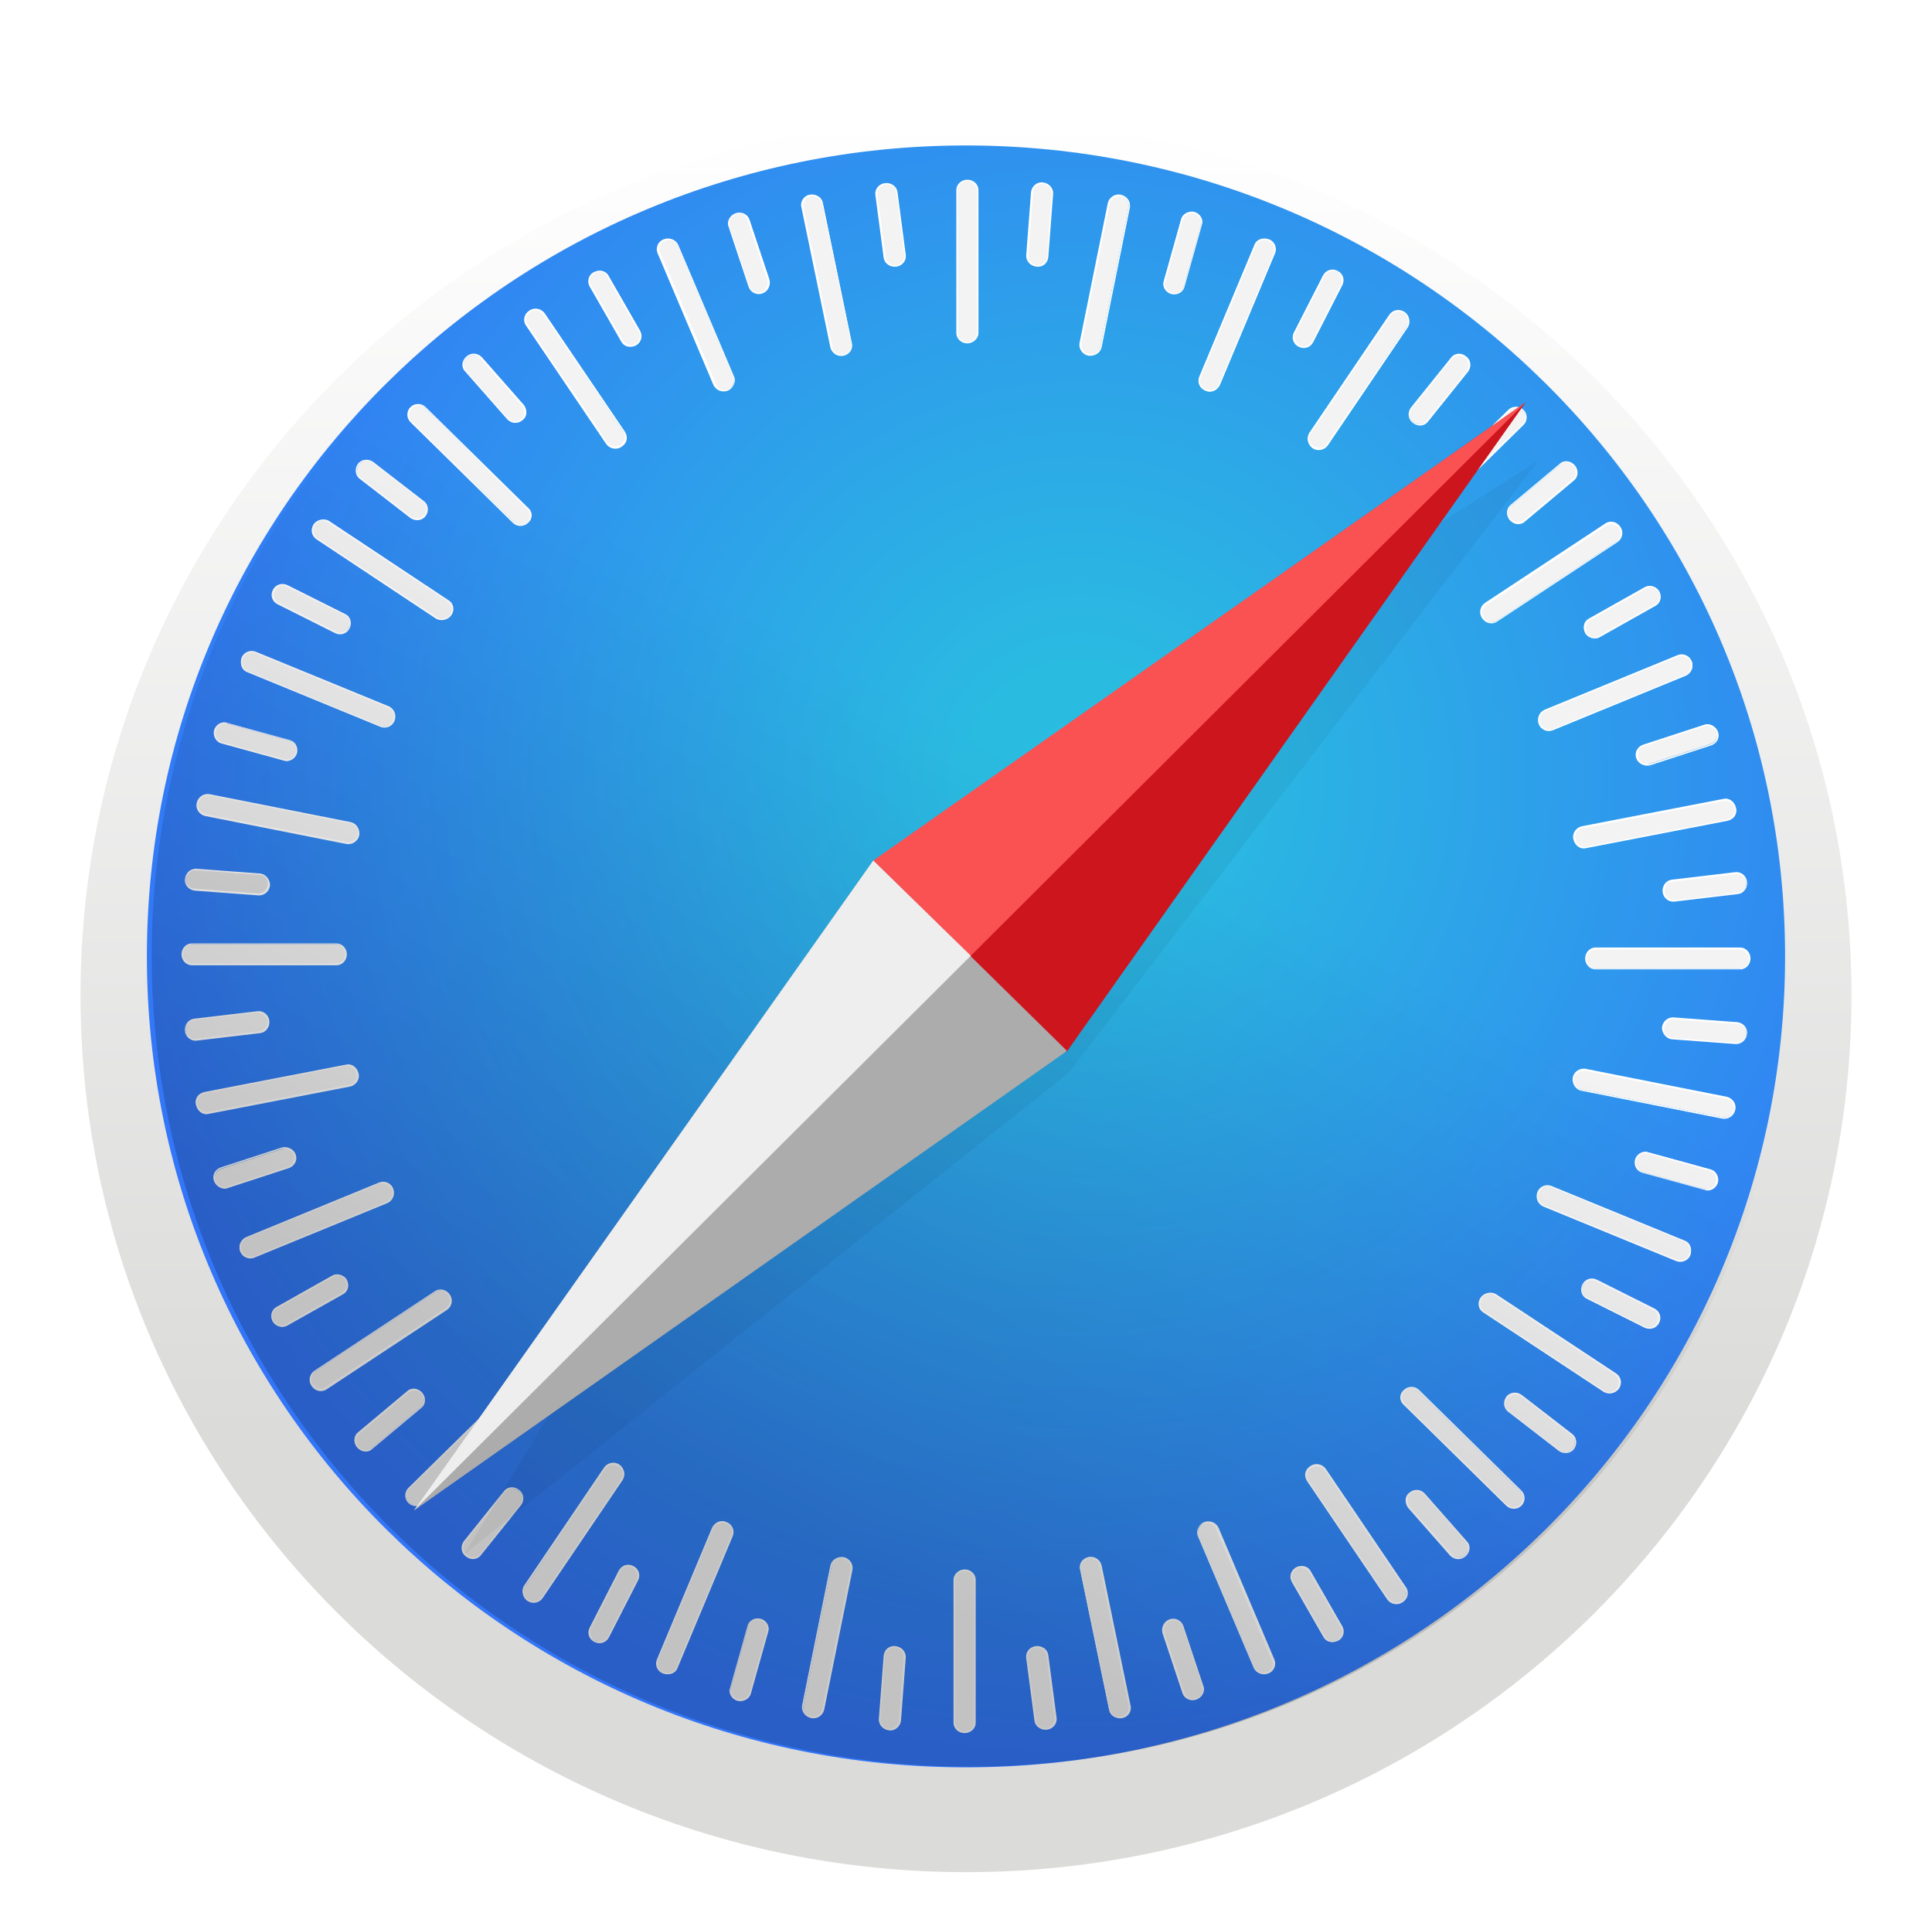 <svg width="99" height="98" viewBox="0 0 99 98" fill="none" xmlns="http://www.w3.org/2000/svg">
    <g clip-path="url(#clip0)">
        <g filter="url(#filter0_d)">
            <path d="M49.5 93.917C74.56 93.917 94.875 73.807 94.875 49C94.875 24.193 74.56 4.083 49.5 4.083C24.44 4.083 4.125 24.193 4.125 49C4.125 73.807 24.44 93.917 49.5 93.917Z" fill="url(#paint0_linear)"/>
        </g>
        <path d="M49.499 90.548C72.68 90.548 91.471 71.946 91.471 49C91.471 26.053 72.68 7.452 49.499 7.452C26.319 7.452 7.527 26.053 7.527 49C7.527 71.946 26.319 90.548 49.499 90.548Z" fill="url(#paint1_radial)"/>
        <path d="M49.571 17.558C49.287 17.558 49.039 17.348 49.039 17.067V9.733C49.039 9.452 49.287 9.242 49.571 9.242C49.854 9.242 50.102 9.452 50.102 9.733V17.067C50.067 17.348 49.854 17.558 49.571 17.558Z" fill="#F3F3F3"/>
        <path d="M49.571 17.593C49.252 17.593 49.004 17.348 49.004 17.067V9.733C49.004 9.452 49.252 9.207 49.571 9.207C49.89 9.207 50.138 9.452 50.138 9.733V17.067C50.138 17.348 49.855 17.593 49.571 17.593ZM49.571 9.277C49.323 9.277 49.075 9.487 49.075 9.733V17.067C49.075 17.313 49.288 17.523 49.571 17.523C49.819 17.523 50.067 17.313 50.067 17.067V9.733C50.032 9.487 49.819 9.277 49.571 9.277Z" fill="white"/>
        <path d="M53.115 13.628C52.832 13.593 52.619 13.382 52.619 13.102L52.867 9.838C52.903 9.557 53.151 9.347 53.434 9.382C53.718 9.417 53.931 9.628 53.931 9.908L53.683 13.172C53.647 13.453 53.399 13.663 53.115 13.628Z" fill="#F3F3F3"/>
        <path d="M53.116 13.663C52.797 13.628 52.584 13.382 52.584 13.102L52.832 9.838C52.868 9.557 53.116 9.312 53.435 9.347C53.754 9.382 53.967 9.628 53.967 9.908L53.718 13.172C53.683 13.488 53.435 13.698 53.116 13.663ZM53.435 9.417C53.187 9.417 52.938 9.592 52.938 9.838L52.69 13.102C52.69 13.347 52.868 13.558 53.151 13.593C53.399 13.593 53.648 13.417 53.648 13.172L53.896 9.908C53.896 9.663 53.683 9.452 53.435 9.417Z" fill="white"/>
        <path d="M55.774 18.19C55.49 18.12 55.313 17.874 55.348 17.593L56.802 10.4C56.873 10.119 57.121 9.944 57.404 10.014C57.688 10.084 57.865 10.33 57.83 10.61L56.376 17.804C56.341 18.05 56.057 18.225 55.774 18.19Z" fill="#F3F3F3"/>
        <path d="M55.774 18.225C55.455 18.155 55.278 17.874 55.313 17.593L56.767 10.399C56.837 10.119 57.121 9.908 57.44 9.978C57.759 10.049 57.936 10.329 57.901 10.61L56.447 17.804C56.377 18.084 56.093 18.26 55.774 18.225ZM57.44 10.049C57.192 10.014 56.944 10.154 56.873 10.399L55.419 17.593C55.384 17.839 55.526 18.084 55.809 18.155C56.057 18.19 56.306 18.049 56.377 17.804L57.83 10.61C57.865 10.329 57.688 10.119 57.44 10.049Z" fill="white"/>
        <path d="M60.029 15.032C59.745 14.961 59.568 14.681 59.639 14.4L60.525 11.242C60.596 10.961 60.879 10.821 61.163 10.891C61.447 10.961 61.624 11.242 61.553 11.523L60.667 14.681C60.596 14.961 60.312 15.102 60.029 15.032Z" fill="#F3F3F3"/>
        <path d="M60.027 15.067C59.744 14.997 59.531 14.681 59.637 14.4L60.523 11.242C60.594 10.961 60.913 10.786 61.197 10.856C61.481 10.926 61.693 11.242 61.587 11.523L60.701 14.681C60.63 14.962 60.346 15.137 60.027 15.067ZM61.197 10.961C60.949 10.891 60.665 11.031 60.594 11.277L59.708 14.435C59.637 14.681 59.779 14.927 60.063 14.997C60.311 15.067 60.594 14.927 60.665 14.681L61.551 11.523C61.587 11.277 61.445 11.031 61.197 10.961Z" fill="white"/>
        <path d="M61.766 19.98C61.482 19.874 61.376 19.558 61.482 19.313L64.318 12.54C64.424 12.294 64.743 12.154 64.991 12.294C65.275 12.4 65.381 12.716 65.275 12.961L62.439 19.734C62.333 19.98 62.014 20.12 61.766 19.98Z" fill="#F3F3F3"/>
        <path d="M61.764 20.014C61.481 19.909 61.339 19.593 61.446 19.313L64.281 12.54C64.388 12.259 64.707 12.154 65.026 12.259C65.309 12.365 65.451 12.68 65.345 12.961L62.509 19.734C62.367 20.014 62.048 20.155 61.764 20.014ZM64.99 12.329C64.742 12.224 64.459 12.329 64.352 12.575L61.516 19.348C61.41 19.593 61.552 19.839 61.8 19.944C62.048 20.049 62.332 19.944 62.438 19.699L65.274 12.926C65.345 12.716 65.239 12.435 64.99 12.329Z" fill="white"/>
        <path d="M66.551 17.734C66.303 17.593 66.196 17.313 66.303 17.067L67.792 14.155C67.933 13.909 68.217 13.804 68.501 13.944C68.749 14.084 68.855 14.365 68.749 14.611L67.26 17.523C67.118 17.769 66.835 17.874 66.551 17.734Z" fill="#F3F3F3"/>
        <path d="M66.551 17.769C66.267 17.628 66.161 17.313 66.303 17.032L67.792 14.119C67.933 13.839 68.252 13.733 68.536 13.874C68.82 14.014 68.926 14.33 68.784 14.611L67.295 17.523C67.154 17.804 66.835 17.909 66.551 17.769ZM68.501 13.944C68.252 13.839 67.969 13.909 67.862 14.154L66.374 17.067C66.267 17.277 66.374 17.558 66.586 17.699C66.835 17.804 67.118 17.734 67.224 17.488L68.713 14.575C68.82 14.365 68.713 14.084 68.501 13.944Z" fill="white"/>
        <path d="M67.26 22.927C67.012 22.752 66.941 22.436 67.118 22.225L71.23 16.155C71.372 15.909 71.691 15.874 71.939 16.014C72.187 16.19 72.258 16.506 72.081 16.716L67.969 22.787C67.827 23.032 67.508 23.103 67.26 22.927Z" fill="#F3F3F3"/>
        <path d="M67.259 22.963C67.011 22.787 66.94 22.436 67.082 22.191L71.194 16.12C71.371 15.874 71.69 15.804 71.974 15.979C72.222 16.155 72.293 16.506 72.151 16.752L68.039 22.822C67.862 23.068 67.507 23.138 67.259 22.963ZM71.939 16.05C71.726 15.909 71.407 15.944 71.265 16.155L67.153 22.226C67.011 22.436 67.082 22.717 67.295 22.857C67.507 22.998 67.826 22.963 67.968 22.752L72.08 16.716C72.222 16.506 72.151 16.19 71.939 16.05Z" fill="white"/>
        <path d="M72.435 21.629C72.223 21.453 72.152 21.138 72.329 20.927L74.385 18.365C74.562 18.155 74.881 18.12 75.094 18.295C75.307 18.471 75.378 18.787 75.2 18.997L73.144 21.559C72.967 21.769 72.648 21.804 72.435 21.629Z" fill="#F3F3F3"/>
        <path d="M72.399 21.664C72.151 21.489 72.115 21.138 72.292 20.892L74.349 18.331C74.526 18.085 74.88 18.05 75.128 18.26C75.376 18.436 75.412 18.787 75.235 19.032L73.179 21.594C73.001 21.84 72.647 21.875 72.399 21.664ZM75.058 18.331C74.845 18.155 74.561 18.19 74.384 18.401L72.328 20.962C72.186 21.173 72.222 21.454 72.434 21.629C72.647 21.805 72.93 21.769 73.108 21.559L75.164 18.997C75.306 18.787 75.27 18.471 75.058 18.331Z" fill="white"/>
        <path d="M72.079 26.892C71.867 26.682 71.867 26.366 72.079 26.191L77.326 21.032C77.539 20.822 77.858 20.857 78.035 21.032C78.212 21.208 78.248 21.559 78.035 21.734L72.824 26.892C72.611 27.103 72.292 27.103 72.079 26.892Z" fill="#F3F3F3"/>
        <path d="M72.044 26.928C71.832 26.717 71.832 26.366 72.044 26.156L77.291 20.997C77.504 20.787 77.858 20.787 78.071 20.997C78.283 21.208 78.283 21.559 78.071 21.769L72.824 26.928C72.612 27.138 72.257 27.138 72.044 26.928ZM78.035 21.032C77.858 20.857 77.539 20.857 77.362 21.032L72.115 26.191C71.938 26.366 71.938 26.682 72.115 26.858C72.292 27.033 72.612 27.033 72.789 26.858L78.035 21.699C78.212 21.524 78.212 21.243 78.035 21.032Z" fill="white"/>
        <path d="M77.398 26.611C77.221 26.401 77.221 26.085 77.434 25.91L79.951 23.804C80.163 23.629 80.482 23.664 80.66 23.874C80.837 24.085 80.837 24.401 80.624 24.576L78.107 26.682C77.895 26.857 77.576 26.822 77.398 26.611Z" fill="#F3F3F3"/>
        <path d="M77.364 26.647C77.151 26.401 77.186 26.05 77.399 25.875L79.916 23.769C80.129 23.559 80.483 23.594 80.696 23.84C80.909 24.085 80.873 24.436 80.66 24.611L78.144 26.717C77.931 26.928 77.576 26.892 77.364 26.647ZM80.625 23.875C80.448 23.664 80.164 23.664 79.951 23.804L77.434 25.91C77.257 26.085 77.222 26.366 77.399 26.577C77.576 26.787 77.86 26.787 78.073 26.647L80.59 24.541C80.802 24.366 80.802 24.085 80.625 23.875Z" fill="white"/>
        <path d="M75.979 31.665C75.802 31.419 75.873 31.103 76.121 30.963L82.289 26.892C82.537 26.752 82.856 26.822 82.998 27.033C83.175 27.278 83.105 27.594 82.856 27.735L76.688 31.805C76.476 31.945 76.157 31.875 75.979 31.665Z" fill="#F3F3F3"/>
        <path d="M75.944 31.665C75.767 31.419 75.838 31.069 76.086 30.893L82.254 26.823C82.502 26.647 82.857 26.717 83.034 26.998C83.211 27.244 83.14 27.595 82.892 27.77L76.724 31.84C76.476 32.016 76.121 31.946 75.944 31.665ZM82.963 27.068C82.821 26.858 82.538 26.787 82.325 26.928L76.157 30.998C75.944 31.139 75.873 31.419 76.05 31.665C76.192 31.876 76.476 31.946 76.689 31.805L82.857 27.735C83.07 27.559 83.105 27.279 82.963 27.068Z" fill="white"/>
        <path d="M81.262 32.402C81.12 32.156 81.191 31.84 81.439 31.7L84.31 30.086C84.558 29.945 84.877 30.051 85.019 30.296C85.161 30.542 85.09 30.858 84.842 30.998L81.971 32.612C81.723 32.753 81.403 32.648 81.262 32.402Z" fill="#F3F3F3"/>
        <path d="M81.227 32.437C81.085 32.156 81.156 31.84 81.404 31.7L84.275 30.086C84.523 29.945 84.878 30.051 85.02 30.296C85.161 30.577 85.091 30.893 84.842 31.033L81.971 32.648C81.723 32.788 81.368 32.683 81.227 32.437ZM84.984 30.331C84.842 30.086 84.559 30.016 84.346 30.156L81.475 31.77C81.262 31.911 81.191 32.191 81.297 32.402C81.439 32.648 81.723 32.718 81.936 32.577L84.807 30.963C85.02 30.858 85.091 30.577 84.984 30.331Z" fill="white"/>
        <path d="M78.886 37.069C78.78 36.788 78.886 36.508 79.17 36.402L86.011 33.595C86.26 33.49 86.579 33.63 86.685 33.876C86.791 34.156 86.685 34.437 86.401 34.542L79.56 37.35C79.311 37.455 78.993 37.35 78.886 37.069Z" fill="#F3F3F3"/>
        <path d="M78.851 37.104C78.745 36.824 78.851 36.508 79.135 36.367L85.976 33.56C86.26 33.455 86.579 33.595 86.685 33.876C86.792 34.157 86.685 34.472 86.402 34.613L79.56 37.42C79.276 37.525 78.957 37.385 78.851 37.104ZM86.614 33.911C86.508 33.665 86.224 33.56 86.012 33.63L79.17 36.438C78.922 36.543 78.816 36.824 78.922 37.069C79.028 37.315 79.312 37.42 79.525 37.35L86.366 34.543C86.614 34.437 86.721 34.157 86.614 33.911Z" fill="white"/>
        <path d="M83.885 38.824C83.779 38.543 83.92 38.262 84.204 38.157L87.323 37.139C87.572 37.034 87.891 37.209 87.962 37.455C88.068 37.736 87.926 38.017 87.642 38.122L84.523 39.139C84.275 39.245 83.991 39.104 83.885 38.824Z" fill="#F3F3F3"/>
        <path d="M83.849 38.859C83.743 38.578 83.885 38.262 84.204 38.157L87.323 37.139C87.607 37.034 87.926 37.209 88.032 37.49C88.139 37.771 87.997 38.087 87.678 38.192L84.558 39.21C84.275 39.28 83.956 39.139 83.849 38.859ZM87.962 37.525C87.891 37.28 87.607 37.139 87.359 37.209L84.239 38.227C83.991 38.297 83.885 38.578 83.956 38.824C84.027 39.069 84.31 39.21 84.558 39.139L87.678 38.122C87.926 38.017 88.032 37.771 87.962 37.525Z" fill="white"/>
        <path d="M80.695 42.999C80.624 42.719 80.802 42.438 81.085 42.403L88.352 40.999C88.636 40.929 88.884 41.14 88.955 41.42C89.026 41.701 88.849 41.982 88.565 42.017L81.298 43.42C81.014 43.456 80.731 43.28 80.695 42.999Z" fill="#F3F3F3"/>
        <path d="M80.623 42.999C80.552 42.684 80.765 42.403 81.049 42.333L88.316 40.929C88.599 40.859 88.883 41.069 88.954 41.385C89.025 41.701 88.812 41.982 88.528 42.052L81.261 43.456C80.978 43.526 80.694 43.315 80.623 42.999ZM88.883 41.42C88.847 41.175 88.599 40.999 88.351 41.034L81.084 42.438C80.836 42.473 80.659 42.754 80.73 42.999C80.765 43.245 81.013 43.42 81.261 43.385L88.528 41.982C88.776 41.912 88.954 41.666 88.883 41.42Z" fill="white"/>
        <path d="M85.233 45.702C85.198 45.421 85.375 45.175 85.658 45.14L88.92 44.754C89.203 44.719 89.451 44.929 89.487 45.21C89.522 45.491 89.345 45.737 89.061 45.772L85.8 46.158C85.552 46.193 85.269 45.982 85.233 45.702Z" fill="#F3F3F3"/>
        <path d="M85.197 45.701C85.162 45.386 85.374 45.105 85.658 45.07L88.919 44.684C89.203 44.649 89.487 44.859 89.522 45.175C89.558 45.491 89.345 45.772 89.061 45.807L85.8 46.193C85.516 46.228 85.233 46.017 85.197 45.701ZM89.487 45.21C89.451 44.965 89.203 44.754 88.955 44.789L85.694 45.175C85.445 45.21 85.268 45.456 85.304 45.701C85.339 45.947 85.587 46.158 85.835 46.123L89.097 45.736C89.345 45.701 89.522 45.456 89.487 45.21Z" fill="white"/>
        <path d="M81.262 49.105C81.262 48.825 81.474 48.579 81.758 48.579H89.167C89.451 48.579 89.663 48.825 89.663 49.105C89.663 49.386 89.451 49.632 89.167 49.632H81.758C81.474 49.632 81.262 49.386 81.262 49.105Z" fill="#F3F3F3"/>
        <path d="M81.227 49.105C81.227 48.789 81.475 48.544 81.758 48.544H89.167C89.451 48.544 89.699 48.789 89.699 49.105C89.699 49.421 89.451 49.667 89.167 49.667H81.758C81.475 49.667 81.227 49.421 81.227 49.105ZM89.628 49.14C89.628 48.895 89.415 48.649 89.167 48.649H81.758C81.51 48.649 81.297 48.859 81.297 49.14C81.297 49.386 81.51 49.632 81.758 49.632H89.167C89.415 49.596 89.628 49.386 89.628 49.14Z" fill="white"/>
        <path d="M85.197 52.65C85.233 52.369 85.445 52.158 85.729 52.158L89.026 52.404C89.309 52.439 89.522 52.685 89.487 52.965C89.451 53.246 89.239 53.457 88.955 53.457L85.658 53.211C85.41 53.176 85.197 52.93 85.197 52.65Z" fill="#F3F3F3"/>
        <path d="M85.162 52.649C85.198 52.334 85.446 52.123 85.729 52.123L89.026 52.369C89.31 52.404 89.558 52.649 89.522 52.965C89.487 53.281 89.239 53.492 88.955 53.492L85.658 53.246C85.375 53.211 85.162 52.93 85.162 52.649ZM89.487 52.965C89.522 52.72 89.31 52.474 89.061 52.474L85.765 52.228C85.517 52.228 85.304 52.404 85.269 52.684C85.233 52.93 85.446 53.176 85.694 53.176L88.991 53.421C89.239 53.421 89.451 53.211 89.487 52.965Z" fill="white"/>
        <path d="M80.624 55.211C80.695 54.931 80.943 54.755 81.226 54.79L88.493 56.229C88.777 56.299 88.954 56.545 88.883 56.825C88.812 57.106 88.564 57.282 88.281 57.246L81.014 55.808C80.766 55.773 80.588 55.492 80.624 55.211Z" fill="#F3F3F3"/>
        <path d="M80.588 55.211C80.659 54.895 80.943 54.72 81.227 54.755L88.494 56.194C88.777 56.264 88.99 56.545 88.919 56.86C88.848 57.176 88.565 57.352 88.281 57.317L81.014 55.878C80.73 55.808 80.553 55.527 80.588 55.211ZM88.848 56.86C88.884 56.615 88.742 56.369 88.494 56.299L81.227 54.86C80.978 54.825 80.73 54.965 80.659 55.246C80.624 55.492 80.766 55.737 81.014 55.808L88.281 57.246C88.565 57.282 88.777 57.106 88.848 56.86Z" fill="white"/>
        <path d="M83.815 59.422C83.886 59.141 84.169 58.966 84.453 59.036L87.644 59.913C87.927 59.983 88.069 60.264 87.998 60.545C87.927 60.826 87.644 61.001 87.36 60.931L84.169 60.054C83.886 59.983 83.744 59.703 83.815 59.422Z" fill="#F3F3F3"/>
        <path d="M83.779 59.422C83.85 59.141 84.169 58.931 84.453 59.036L87.643 59.913C87.927 59.984 88.104 60.299 88.033 60.58C87.962 60.861 87.643 61.071 87.36 60.966L84.169 60.089C83.886 60.019 83.708 59.738 83.779 59.422ZM87.927 60.58C87.998 60.334 87.856 60.054 87.608 59.984L84.417 59.106C84.169 59.036 83.921 59.176 83.85 59.457C83.779 59.703 83.921 59.984 84.169 60.054L87.36 60.931C87.608 60.966 87.856 60.826 87.927 60.58Z" fill="white"/>
        <path d="M78.816 61.107C78.922 60.826 79.241 60.721 79.489 60.826L86.331 63.633C86.579 63.739 86.721 64.054 86.615 64.3C86.508 64.581 86.189 64.686 85.941 64.581L79.099 61.773C78.816 61.668 78.71 61.352 78.816 61.107Z" fill="#F3F3F3"/>
        <path d="M78.781 61.072C78.887 60.791 79.206 60.65 79.49 60.756L86.331 63.563C86.615 63.668 86.721 63.984 86.615 64.3C86.509 64.581 86.19 64.721 85.906 64.616L79.064 61.808C78.781 61.668 78.674 61.352 78.781 61.072ZM86.544 64.265C86.65 64.019 86.544 63.738 86.296 63.633L79.454 60.826C79.206 60.721 78.958 60.861 78.852 61.107C78.745 61.352 78.852 61.633 79.1 61.738L85.941 64.546C86.19 64.616 86.473 64.51 86.544 64.265Z" fill="white"/>
        <path d="M81.12 65.844C81.262 65.598 81.546 65.493 81.794 65.598L84.736 67.072C84.984 67.177 85.091 67.493 84.949 67.774C84.807 68.019 84.523 68.125 84.275 68.019L81.333 66.546C81.085 66.405 80.978 66.089 81.12 65.844Z" fill="#F3F3F3"/>
        <path d="M81.084 65.809C81.226 65.528 81.545 65.423 81.829 65.563L84.771 67.037C85.054 67.177 85.161 67.493 85.019 67.774C84.877 68.055 84.558 68.16 84.275 68.019L81.332 66.546C81.049 66.44 80.942 66.09 81.084 65.809ZM84.912 67.739C85.019 67.493 84.948 67.212 84.7 67.107L81.758 65.633C81.545 65.528 81.261 65.633 81.12 65.844C81.013 66.09 81.084 66.37 81.332 66.475L84.275 67.949C84.523 68.055 84.806 67.984 84.912 67.739Z" fill="white"/>
        <path d="M75.909 66.51C76.086 66.265 76.37 66.195 76.618 66.37L82.786 70.441C83.034 70.581 83.07 70.897 82.928 71.143C82.751 71.388 82.467 71.458 82.219 71.283L76.051 67.212C75.803 67.037 75.732 66.721 75.909 66.51Z" fill="#F3F3F3"/>
        <path d="M75.874 66.475C76.051 66.23 76.406 66.16 76.654 66.3L82.822 70.371C83.07 70.546 83.141 70.862 82.964 71.143C82.787 71.388 82.432 71.459 82.184 71.318L76.016 67.248C75.732 67.072 75.697 66.721 75.874 66.475ZM82.858 71.108C82.999 70.897 82.964 70.581 82.751 70.441L76.583 66.37C76.37 66.23 76.087 66.3 75.945 66.511C75.803 66.721 75.838 67.037 76.051 67.177L82.219 71.248C82.432 71.388 82.716 71.318 82.858 71.108Z" fill="white"/>
        <path d="M77.221 71.599C77.398 71.388 77.717 71.318 77.93 71.493L80.518 73.494C80.73 73.669 80.766 73.985 80.589 74.195C80.411 74.406 80.092 74.476 79.88 74.301L77.292 72.301C77.079 72.125 77.044 71.809 77.221 71.599Z" fill="#F3F3F3"/>
        <path d="M77.185 71.564C77.362 71.318 77.717 71.283 77.965 71.458L80.553 73.459C80.801 73.634 80.836 73.985 80.659 74.231C80.482 74.476 80.127 74.511 79.879 74.336L77.291 72.336C77.043 72.16 77.008 71.809 77.185 71.564ZM80.588 74.195C80.765 73.985 80.73 73.704 80.517 73.529L77.929 71.528C77.717 71.388 77.433 71.423 77.256 71.634C77.079 71.844 77.114 72.125 77.327 72.3L79.915 74.301C80.127 74.441 80.411 74.406 80.588 74.195Z" fill="white"/>
        <path d="M71.94 71.248C72.152 71.037 72.471 71.037 72.649 71.248L77.895 76.406C78.108 76.617 78.072 76.933 77.895 77.108C77.682 77.319 77.363 77.319 77.186 77.108L71.94 71.95C71.762 71.774 71.762 71.423 71.94 71.248Z" fill="#F3F3F3"/>
        <path d="M71.938 71.213C72.151 71.002 72.505 71.002 72.718 71.213L77.964 76.371C78.177 76.582 78.177 76.933 77.964 77.143C77.752 77.354 77.397 77.354 77.184 77.143L71.938 71.985C71.69 71.774 71.69 71.423 71.938 71.213ZM77.894 77.073C78.071 76.897 78.071 76.582 77.894 76.406L72.647 71.248C72.47 71.072 72.151 71.072 71.974 71.248C71.796 71.423 71.796 71.739 71.974 71.914L77.22 77.073C77.397 77.283 77.681 77.283 77.894 77.073Z" fill="white"/>
        <path d="M72.259 76.476C72.471 76.301 72.79 76.301 72.968 76.511L75.13 78.968C75.307 79.178 75.272 79.494 75.059 79.67C74.846 79.845 74.527 79.845 74.35 79.635L72.188 77.178C72.01 77.003 72.046 76.687 72.259 76.476Z" fill="#F3F3F3"/>
        <path d="M72.222 76.476C72.47 76.266 72.789 76.301 73.001 76.511L75.164 78.968C75.376 79.178 75.341 79.529 75.093 79.74C74.845 79.95 74.526 79.915 74.313 79.705L72.151 77.248C71.973 77.002 71.973 76.652 72.222 76.476ZM75.057 79.669C75.27 79.494 75.27 79.213 75.128 79.003L72.966 76.546C72.789 76.371 72.505 76.336 72.292 76.511C72.08 76.687 72.08 76.967 72.222 77.178L74.384 79.634C74.561 79.845 74.845 79.845 75.057 79.669Z" fill="white"/>
        <path d="M67.153 75.143C67.401 74.967 67.72 75.038 67.862 75.283L71.974 81.354C72.116 81.6 72.045 81.915 71.832 82.056C71.584 82.231 71.265 82.161 71.123 81.915L67.011 75.845C66.87 75.599 66.94 75.283 67.153 75.143Z" fill="#F3F3F3"/>
        <path d="M67.153 75.108C67.401 74.933 67.755 75.003 67.933 75.248L72.045 81.319C72.222 81.565 72.151 81.916 71.868 82.091C71.619 82.267 71.265 82.196 71.088 81.951L66.975 75.88C66.798 75.599 66.869 75.283 67.153 75.108ZM71.832 82.021C72.045 81.881 72.116 81.6 71.974 81.389L67.862 75.319C67.72 75.108 67.436 75.073 67.188 75.213C66.975 75.354 66.905 75.634 67.046 75.845L71.159 81.916C71.3 82.091 71.619 82.161 71.832 82.021Z" fill="white"/>
        <path d="M66.409 80.336C66.657 80.196 66.976 80.266 67.118 80.512L68.749 83.354C68.89 83.6 68.784 83.916 68.536 84.056C68.288 84.197 67.969 84.126 67.827 83.881L66.196 81.038C66.09 80.793 66.161 80.477 66.409 80.336Z" fill="#F3F3F3"/>
        <path d="M66.409 80.301C66.692 80.161 67.011 80.231 67.153 80.477L68.784 83.319C68.925 83.564 68.855 83.915 68.571 84.056C68.287 84.196 67.968 84.126 67.827 83.88L66.196 81.038C66.054 80.792 66.125 80.477 66.409 80.301ZM68.535 84.021C68.748 83.88 68.855 83.6 68.713 83.389L67.082 80.547C66.94 80.336 66.657 80.266 66.444 80.371C66.231 80.512 66.125 80.792 66.267 81.003L67.897 83.845C68.004 84.056 68.323 84.161 68.535 84.021Z" fill="white"/>
        <path d="M61.694 78.02C61.978 77.915 62.261 78.02 62.368 78.266L65.239 85.039C65.346 85.284 65.204 85.6 64.956 85.705C64.707 85.811 64.388 85.705 64.282 85.46L61.411 78.687C61.304 78.442 61.446 78.126 61.694 78.02Z" fill="#F3F3F3"/>
        <path d="M61.694 77.985C61.978 77.88 62.297 77.985 62.439 78.266L65.31 85.038C65.416 85.319 65.275 85.635 64.991 85.74C64.707 85.846 64.388 85.74 64.246 85.46L61.375 78.687C61.269 78.441 61.411 78.126 61.694 77.985ZM64.92 85.67C65.168 85.565 65.275 85.284 65.168 85.073L62.297 78.301C62.191 78.055 61.907 77.95 61.659 78.055C61.411 78.161 61.304 78.441 61.411 78.652L64.282 85.424C64.424 85.67 64.672 85.775 64.92 85.67Z" fill="white"/>
        <path d="M59.956 83.003C60.239 82.898 60.523 83.038 60.629 83.319L61.657 86.407C61.764 86.653 61.587 86.969 61.338 87.039C61.055 87.144 60.771 87.004 60.665 86.723L59.637 83.635C59.531 83.389 59.672 83.109 59.956 83.003Z" fill="#F3F3F3"/>
        <path d="M59.921 82.968C60.205 82.863 60.524 83.003 60.63 83.284L61.658 86.372C61.765 86.653 61.587 86.969 61.304 87.074C61.02 87.179 60.701 87.039 60.595 86.758L59.567 83.67C59.496 83.389 59.638 83.074 59.921 82.968ZM61.304 87.004C61.552 86.934 61.694 86.653 61.623 86.407L60.595 83.319C60.524 83.074 60.24 82.968 59.992 83.038C59.744 83.109 59.602 83.389 59.673 83.635L60.701 86.723C60.772 86.969 61.056 87.109 61.304 87.004Z" fill="white"/>
        <path d="M55.774 79.81C56.057 79.74 56.341 79.915 56.376 80.196L57.865 87.39C57.936 87.671 57.723 87.916 57.44 87.986C57.156 88.057 56.873 87.881 56.837 87.6L55.348 80.407C55.313 80.161 55.49 79.88 55.774 79.81Z" fill="#F3F3F3"/>
        <path d="M55.773 79.775C56.092 79.705 56.376 79.915 56.447 80.196L57.935 87.39C58.006 87.671 57.794 87.986 57.51 88.022C57.191 88.092 56.907 87.881 56.836 87.6L55.347 80.407C55.277 80.126 55.454 79.845 55.773 79.775ZM57.439 87.951C57.687 87.916 57.864 87.671 57.829 87.39L56.34 80.196C56.305 79.951 56.021 79.775 55.773 79.845C55.525 79.88 55.347 80.126 55.383 80.407L56.872 87.6C56.943 87.846 57.191 87.986 57.439 87.951Z" fill="white"/>
        <path d="M53.08 84.372C53.364 84.337 53.612 84.513 53.683 84.793L54.108 88.022C54.143 88.302 53.931 88.548 53.647 88.583C53.364 88.618 53.115 88.443 53.044 88.162L52.619 84.934C52.584 84.653 52.796 84.407 53.08 84.372Z" fill="#F3F3F3"/>
        <path d="M53.08 84.337C53.399 84.302 53.683 84.512 53.718 84.793L54.144 88.021C54.179 88.302 53.966 88.583 53.647 88.618C53.328 88.653 53.045 88.442 53.009 88.162L52.584 84.933C52.548 84.653 52.761 84.372 53.08 84.337ZM53.612 88.548C53.86 88.513 54.073 88.267 54.037 88.021L53.612 84.793C53.577 84.547 53.328 84.372 53.08 84.407C52.832 84.442 52.619 84.688 52.655 84.933L53.08 88.162C53.116 88.407 53.364 88.583 53.612 88.548Z" fill="white"/>
        <path d="M49.428 80.442C49.712 80.442 49.96 80.652 49.96 80.933V88.267C49.96 88.548 49.712 88.758 49.428 88.758C49.145 88.758 48.897 88.548 48.897 88.267V80.933C48.932 80.652 49.145 80.442 49.428 80.442Z" fill="#F3F3F3"/>
        <path d="M49.428 80.406C49.748 80.406 49.996 80.652 49.996 80.933V88.267C49.996 88.548 49.748 88.793 49.428 88.793C49.109 88.793 48.861 88.548 48.861 88.267V80.933C48.861 80.652 49.145 80.406 49.428 80.406ZM49.428 88.723C49.677 88.723 49.925 88.513 49.925 88.267V80.933C49.925 80.687 49.712 80.477 49.428 80.477C49.18 80.477 48.932 80.687 48.932 80.933V88.267C48.968 88.513 49.18 88.723 49.428 88.723Z" fill="white"/>
        <path d="M45.884 84.372C46.167 84.407 46.38 84.618 46.38 84.898L46.132 88.162C46.096 88.443 45.848 88.653 45.565 88.618C45.281 88.583 45.068 88.372 45.068 88.092L45.316 84.828C45.352 84.547 45.6 84.337 45.884 84.372Z" fill="#F3F3F3"/>
        <path d="M45.884 84.337C46.203 84.372 46.416 84.618 46.416 84.898L46.168 88.162C46.132 88.442 45.884 88.688 45.565 88.653C45.246 88.618 45.033 88.372 45.033 88.092L45.281 84.828C45.317 84.512 45.565 84.302 45.884 84.337ZM45.565 88.583C45.813 88.583 46.061 88.407 46.061 88.162L46.309 84.898C46.309 84.653 46.132 84.442 45.849 84.407C45.6 84.407 45.352 84.582 45.352 84.828L45.104 88.092C45.104 88.337 45.317 88.548 45.565 88.583Z" fill="white"/>
        <path d="M43.225 79.81C43.508 79.88 43.685 80.126 43.65 80.406L42.197 87.6C42.126 87.881 41.877 88.056 41.594 87.986C41.31 87.916 41.133 87.67 41.169 87.39L42.622 80.196C42.657 79.95 42.941 79.775 43.225 79.81Z" fill="#F3F3F3"/>
        <path d="M43.225 79.775C43.544 79.845 43.721 80.126 43.686 80.407L42.233 87.6C42.162 87.881 41.878 88.092 41.559 88.021C41.24 87.951 41.063 87.671 41.098 87.39L42.552 80.196C42.623 79.915 42.906 79.74 43.225 79.775ZM41.559 87.951C41.807 87.986 42.055 87.846 42.126 87.6L43.58 80.407C43.615 80.161 43.473 79.915 43.19 79.845C42.942 79.81 42.693 79.95 42.623 80.196L41.169 87.39C41.134 87.671 41.311 87.881 41.559 87.951Z" fill="white"/>
        <path d="M38.972 82.968C39.255 83.038 39.432 83.319 39.361 83.6L38.475 86.758C38.404 87.039 38.121 87.179 37.837 87.109C37.554 87.039 37.376 86.758 37.447 86.477L38.334 83.319C38.404 83.038 38.688 82.898 38.972 82.968Z" fill="#F3F3F3"/>
        <path d="M38.97 82.933C39.254 83.003 39.467 83.319 39.36 83.6L38.474 86.758C38.403 87.039 38.084 87.214 37.801 87.144C37.517 87.074 37.304 86.758 37.411 86.477L38.297 83.319C38.368 83.038 38.651 82.863 38.97 82.933ZM37.801 87.039C38.049 87.109 38.332 86.968 38.403 86.723L39.289 83.565C39.36 83.319 39.219 83.073 38.935 83.003C38.687 82.933 38.403 83.073 38.332 83.319L37.446 86.477C37.411 86.723 37.553 86.968 37.801 87.039Z" fill="white"/>
        <path d="M37.235 78.021C37.518 78.126 37.625 78.442 37.518 78.687L34.682 85.46C34.576 85.706 34.257 85.846 34.009 85.706C33.761 85.565 33.619 85.284 33.725 85.039L36.561 78.266C36.667 78.021 36.986 77.88 37.235 78.021Z" fill="#F3F3F3"/>
        <path d="M37.235 77.985C37.518 78.091 37.66 78.406 37.554 78.687L34.718 85.46C34.612 85.74 34.292 85.846 33.974 85.74C33.69 85.635 33.548 85.319 33.654 85.039L36.49 78.266C36.632 77.985 36.951 77.845 37.235 77.985ZM34.009 85.67C34.257 85.775 34.541 85.67 34.647 85.425L37.483 78.652C37.589 78.406 37.447 78.161 37.199 78.055C36.951 77.95 36.668 78.055 36.561 78.301L33.725 85.074C33.654 85.284 33.761 85.565 34.009 85.67Z" fill="white"/>
        <path d="M32.448 80.266C32.696 80.407 32.802 80.687 32.696 80.933L31.207 83.846C31.065 84.091 30.782 84.196 30.498 84.056C30.25 83.916 30.144 83.635 30.25 83.389L31.739 80.477C31.881 80.231 32.164 80.126 32.448 80.266Z" fill="#F3F3F3"/>
        <path d="M32.448 80.231C32.732 80.371 32.838 80.687 32.696 80.968L31.207 83.881C31.066 84.161 30.747 84.267 30.463 84.126C30.179 83.986 30.073 83.67 30.215 83.389L31.704 80.477C31.846 80.196 32.165 80.091 32.448 80.231ZM30.498 84.056C30.747 84.161 31.03 84.091 31.137 83.846L32.625 80.933C32.732 80.722 32.625 80.442 32.413 80.301C32.165 80.196 31.881 80.266 31.775 80.512L30.286 83.424C30.179 83.635 30.286 83.916 30.498 84.056Z" fill="white"/>
        <path d="M31.74 75.073C31.988 75.248 32.059 75.564 31.882 75.774L27.77 81.845C27.628 82.091 27.309 82.126 27.061 81.986C26.812 81.81 26.741 81.494 26.919 81.284L31.031 75.213C31.173 74.967 31.492 74.897 31.74 75.073Z" fill="#F3F3F3"/>
        <path d="M31.74 75.038C31.988 75.213 32.059 75.564 31.917 75.81L27.805 81.88C27.628 82.126 27.308 82.196 27.025 82.021C26.777 81.845 26.706 81.494 26.848 81.249L30.96 75.178C31.137 74.932 31.491 74.862 31.74 75.038ZM27.06 81.951C27.273 82.091 27.592 82.056 27.734 81.845L31.846 75.775C31.988 75.564 31.917 75.283 31.704 75.143C31.491 75.003 31.172 75.038 31.031 75.248L26.919 81.284C26.777 81.494 26.848 81.81 27.06 81.951Z" fill="white"/>
        <path d="M26.563 76.371C26.776 76.547 26.846 76.862 26.669 77.073L24.613 79.635C24.436 79.845 24.117 79.88 23.904 79.705C23.691 79.529 23.62 79.213 23.798 79.003L25.854 76.441C26.031 76.231 26.35 76.196 26.563 76.371Z" fill="#F3F3F3"/>
        <path d="M26.599 76.336C26.847 76.512 26.883 76.863 26.705 77.108L24.649 79.67C24.472 79.915 24.118 79.951 23.869 79.74C23.621 79.565 23.586 79.214 23.763 78.968L25.819 76.406C25.996 76.161 26.351 76.126 26.599 76.336ZM23.94 79.67C24.153 79.845 24.437 79.81 24.614 79.6L26.67 77.038C26.812 76.828 26.776 76.547 26.564 76.371C26.351 76.196 26.067 76.231 25.89 76.442L23.834 79.003C23.692 79.214 23.728 79.529 23.94 79.67Z" fill="white"/>
        <path d="M26.918 71.107C27.131 71.318 27.131 71.634 26.918 71.809L21.672 76.968C21.459 77.178 21.14 77.143 20.963 76.968C20.786 76.792 20.75 76.441 20.963 76.266L26.174 71.107C26.387 70.897 26.706 70.897 26.918 71.107Z" fill="#F3F3F3"/>
        <path d="M26.953 71.072C27.166 71.283 27.166 71.634 26.953 71.844L21.707 77.003C21.494 77.213 21.14 77.213 20.927 77.003C20.714 76.792 20.714 76.441 20.927 76.231L26.174 71.072C26.386 70.862 26.741 70.862 26.953 71.072ZM20.962 76.968C21.14 77.143 21.459 77.143 21.636 76.968L26.883 71.809C27.06 71.634 27.06 71.318 26.883 71.142C26.705 70.967 26.386 70.967 26.209 71.142L20.962 76.301C20.785 76.476 20.785 76.757 20.962 76.968Z" fill="white"/>
        <path d="M21.601 71.388C21.778 71.599 21.778 71.915 21.566 72.09L19.049 74.195C18.836 74.371 18.517 74.336 18.34 74.125C18.163 73.915 18.163 73.599 18.375 73.423L20.892 71.318C21.105 71.142 21.424 71.177 21.601 71.388Z" fill="#F3F3F3"/>
        <path d="M21.635 71.353C21.848 71.599 21.812 71.95 21.6 72.125L19.083 74.23C18.87 74.441 18.516 74.406 18.303 74.16C18.09 73.915 18.126 73.564 18.338 73.388L20.855 71.283C21.068 71.072 21.423 71.107 21.635 71.353ZM18.374 74.125C18.551 74.336 18.835 74.336 19.047 74.195L21.564 72.09C21.742 71.914 21.777 71.634 21.6 71.423C21.423 71.213 21.139 71.213 20.926 71.353L18.409 73.458C18.197 73.634 18.197 73.915 18.374 74.125Z" fill="white"/>
        <path d="M23.018 66.335C23.195 66.581 23.124 66.896 22.876 67.037L16.708 71.107C16.46 71.248 16.141 71.178 15.999 70.967C15.822 70.721 15.893 70.406 16.141 70.265L22.309 66.195C22.521 66.054 22.84 66.124 23.018 66.335Z" fill="#F3F3F3"/>
        <path d="M23.053 66.335C23.231 66.58 23.16 66.931 22.912 67.107L16.744 71.177C16.495 71.353 16.141 71.282 15.964 71.002C15.786 70.756 15.857 70.405 16.105 70.23L22.274 66.159C22.522 65.984 22.876 66.054 23.053 66.335ZM16.035 70.931C16.176 71.142 16.46 71.212 16.673 71.072L22.841 67.001C23.053 66.861 23.124 66.58 22.947 66.335C22.805 66.124 22.522 66.054 22.309 66.194L16.141 70.265C15.928 70.44 15.893 70.721 16.035 70.931Z" fill="white"/>
        <path d="M17.736 65.598C17.878 65.844 17.807 66.16 17.559 66.3L14.688 67.914C14.439 68.055 14.12 67.949 13.979 67.704C13.837 67.458 13.908 67.142 14.156 67.002L17.027 65.388C17.275 65.247 17.594 65.353 17.736 65.598Z" fill="#F3F3F3"/>
        <path d="M17.772 65.563C17.913 65.844 17.843 66.159 17.594 66.3L14.723 67.914C14.475 68.054 14.12 67.949 13.979 67.704C13.837 67.423 13.908 67.107 14.156 66.967L17.027 65.352C17.275 65.212 17.63 65.317 17.772 65.563ZM14.014 67.668C14.156 67.914 14.439 67.984 14.652 67.844L17.523 66.23C17.736 66.089 17.807 65.809 17.701 65.598C17.559 65.352 17.275 65.282 17.063 65.423L14.191 67.037C13.979 67.142 13.908 67.423 14.014 67.668Z" fill="white"/>
        <path d="M20.113 60.931C20.219 61.212 20.113 61.493 19.829 61.598L12.987 64.405C12.739 64.51 12.42 64.37 12.314 64.124C12.207 63.844 12.314 63.563 12.598 63.458L19.439 60.65C19.687 60.545 20.006 60.65 20.113 60.931Z" fill="#F3F3F3"/>
        <path d="M20.148 60.896C20.255 61.177 20.148 61.492 19.865 61.633L13.023 64.44C12.739 64.545 12.42 64.405 12.314 64.124C12.207 63.844 12.314 63.528 12.598 63.387L19.439 60.58C19.723 60.475 20.042 60.615 20.148 60.896ZM12.385 64.089C12.491 64.335 12.775 64.44 12.987 64.37L19.829 61.563C20.077 61.457 20.184 61.177 20.077 60.931C19.971 60.685 19.687 60.58 19.475 60.65L12.633 63.458C12.385 63.563 12.278 63.844 12.385 64.089Z" fill="white"/>
        <path d="M15.114 59.176C15.22 59.457 15.079 59.738 14.795 59.843L11.675 60.861C11.427 60.966 11.108 60.79 11.037 60.545C10.931 60.264 11.073 59.983 11.356 59.878L14.476 58.86C14.724 58.755 15.008 58.895 15.114 59.176Z" fill="#F3F3F3"/>
        <path d="M15.15 59.141C15.256 59.422 15.114 59.738 14.795 59.843L11.675 60.861C11.392 60.966 11.073 60.791 10.967 60.51C10.86 60.229 11.002 59.913 11.321 59.808L14.441 58.79C14.724 58.72 15.043 58.861 15.15 59.141ZM11.037 60.475C11.108 60.72 11.392 60.861 11.64 60.791L14.76 59.773C15.008 59.703 15.114 59.422 15.043 59.176C14.972 58.931 14.689 58.79 14.441 58.861L11.321 59.878C11.073 59.983 10.967 60.229 11.037 60.475Z" fill="white"/>
        <path d="M18.305 55.001C18.375 55.281 18.198 55.562 17.915 55.597L10.648 57.001C10.364 57.071 10.116 56.86 10.045 56.58C9.974 56.299 10.151 56.018 10.435 55.983L17.702 54.579C17.986 54.544 18.269 54.72 18.305 55.001Z" fill="#F3F3F3"/>
        <path d="M18.376 55.001C18.447 55.316 18.234 55.597 17.95 55.667L10.683 57.071C10.399 57.141 10.116 56.931 10.045 56.615C9.974 56.299 10.187 56.018 10.47 55.948L17.738 54.544C18.021 54.474 18.305 54.685 18.376 55.001ZM10.116 56.58C10.151 56.825 10.399 57.001 10.648 56.966L17.915 55.562C18.163 55.527 18.34 55.246 18.269 55.001C18.234 54.755 17.986 54.579 17.738 54.614L10.47 56.018C10.222 56.088 10.045 56.334 10.116 56.58Z" fill="white"/>
        <path d="M13.766 52.298C13.802 52.579 13.624 52.825 13.341 52.86L10.079 53.246C9.796 53.281 9.548 53.07 9.512 52.79C9.477 52.509 9.654 52.263 9.938 52.228L13.199 51.842C13.447 51.807 13.731 52.018 13.766 52.298Z" fill="#F3F3F3"/>
        <path d="M13.801 52.299C13.837 52.614 13.624 52.895 13.341 52.93L10.079 53.316C9.796 53.351 9.512 53.141 9.477 52.825C9.441 52.509 9.654 52.228 9.937 52.193L13.199 51.807C13.482 51.772 13.766 51.983 13.801 52.299ZM9.512 52.79C9.547 53.035 9.796 53.246 10.044 53.211L13.305 52.825C13.553 52.79 13.73 52.544 13.695 52.299C13.659 52.053 13.411 51.842 13.163 51.877L9.902 52.264C9.654 52.299 9.477 52.544 9.512 52.79Z" fill="white"/>
        <path d="M17.737 48.895C17.737 49.175 17.525 49.421 17.241 49.421H9.832C9.549 49.421 9.336 49.175 9.336 48.895C9.336 48.614 9.549 48.368 9.832 48.368H17.241C17.525 48.368 17.737 48.614 17.737 48.895Z" fill="#F3F3F3"/>
        <path d="M17.773 48.895C17.773 49.211 17.525 49.456 17.241 49.456H9.833C9.549 49.456 9.301 49.211 9.301 48.895C9.301 48.579 9.549 48.333 9.833 48.333H17.241C17.525 48.333 17.773 48.579 17.773 48.895ZM9.372 48.86C9.372 49.105 9.584 49.351 9.833 49.351H17.241C17.49 49.351 17.702 49.14 17.702 48.86C17.702 48.614 17.49 48.368 17.241 48.368H9.833C9.584 48.403 9.372 48.614 9.372 48.86Z" fill="white"/>
        <path d="M13.801 45.351C13.766 45.631 13.553 45.842 13.269 45.842L9.973 45.596C9.689 45.561 9.476 45.316 9.512 45.035C9.547 44.754 9.76 44.544 10.043 44.544L13.34 44.789C13.588 44.824 13.801 45.07 13.801 45.351Z" fill="#E2E2E2"/>
        <path d="M13.838 45.35C13.803 45.666 13.555 45.877 13.271 45.877L9.974 45.631C9.691 45.596 9.443 45.35 9.478 45.035C9.513 44.719 9.762 44.508 10.045 44.508L13.342 44.754C13.626 44.789 13.838 45.07 13.838 45.35ZM9.513 45.035C9.478 45.28 9.691 45.526 9.939 45.526L13.236 45.772C13.484 45.772 13.697 45.596 13.732 45.315C13.767 45.07 13.555 44.824 13.306 44.824L10.01 44.578C9.762 44.578 9.549 44.789 9.513 45.035Z" fill="white"/>
        <path d="M18.375 42.789C18.304 43.069 18.056 43.245 17.772 43.21L10.505 41.736C10.222 41.666 10.044 41.42 10.115 41.139C10.186 40.859 10.434 40.683 10.718 40.718L17.985 42.157C18.233 42.227 18.41 42.508 18.375 42.789Z" fill="#F3F3F3"/>
        <path d="M18.411 42.789C18.34 43.105 18.056 43.28 17.773 43.245L10.505 41.806C10.222 41.736 10.009 41.456 10.08 41.14C10.151 40.824 10.435 40.648 10.718 40.684L17.985 42.122C18.269 42.193 18.446 42.473 18.411 42.789ZM10.151 41.14C10.116 41.386 10.257 41.631 10.505 41.701L17.773 43.14C18.021 43.175 18.269 43.035 18.34 42.754C18.375 42.508 18.233 42.263 17.985 42.193L10.718 40.754C10.435 40.719 10.222 40.894 10.151 41.14Z" fill="white"/>
        <path d="M15.185 38.578C15.115 38.859 14.831 39.034 14.547 38.964L11.357 38.087C11.073 38.016 10.931 37.736 11.002 37.455C11.073 37.174 11.357 36.999 11.64 37.069L14.831 37.946C15.115 38.016 15.256 38.297 15.185 38.578Z" fill="#F3F3F3"/>
        <path d="M15.221 38.578C15.15 38.858 14.831 39.069 14.547 38.964L11.357 38.086C11.073 38.016 10.896 37.7 10.967 37.42C11.038 37.139 11.357 36.928 11.64 37.034L14.831 37.911C15.114 37.981 15.292 38.262 15.221 38.578ZM11.073 37.42C11.002 37.665 11.144 37.946 11.392 38.016L14.583 38.894C14.831 38.964 15.079 38.823 15.15 38.543C15.221 38.297 15.079 38.016 14.831 37.946L11.64 37.069C11.392 37.034 11.144 37.174 11.073 37.42Z" fill="white"/>
        <path d="M20.182 36.894C20.076 37.174 19.757 37.279 19.509 37.174L12.667 34.367C12.419 34.262 12.277 33.946 12.383 33.7C12.49 33.419 12.809 33.314 13.057 33.419L19.899 36.227C20.182 36.332 20.289 36.648 20.182 36.894Z" fill="#F3F3F3"/>
        <path d="M20.218 36.929C20.112 37.209 19.793 37.35 19.509 37.245L12.668 34.437C12.384 34.332 12.278 34.016 12.384 33.7C12.491 33.42 12.81 33.279 13.093 33.385L19.935 36.192C20.218 36.332 20.325 36.648 20.218 36.929ZM12.455 33.736C12.349 33.981 12.455 34.262 12.703 34.367L19.545 37.174C19.793 37.28 20.041 37.139 20.148 36.894C20.254 36.648 20.148 36.367 19.899 36.262L13.058 33.455C12.81 33.385 12.526 33.49 12.455 33.736Z" fill="white"/>
        <path d="M17.878 32.156C17.737 32.402 17.453 32.507 17.205 32.402L14.262 30.928C14.014 30.823 13.908 30.507 14.05 30.226C14.192 29.98 14.475 29.875 14.723 29.98L17.666 31.454C17.914 31.595 18.02 31.91 17.878 32.156Z" fill="#F3F3F3"/>
        <path d="M17.915 32.192C17.774 32.472 17.454 32.578 17.171 32.437L14.229 30.963C13.945 30.823 13.839 30.507 13.98 30.227C14.122 29.946 14.441 29.84 14.725 29.981L17.667 31.455C17.951 31.56 18.057 31.911 17.915 32.192ZM14.087 30.262C13.98 30.507 14.051 30.788 14.3 30.893L17.242 32.367C17.454 32.472 17.738 32.367 17.88 32.157C17.986 31.911 17.915 31.63 17.667 31.525L14.69 30.051C14.477 29.946 14.193 30.016 14.087 30.262Z" fill="white"/>
        <path d="M23.09 31.489C22.913 31.735 22.629 31.805 22.381 31.63L16.248 27.594C16 27.454 15.965 27.138 16.106 26.892C16.248 26.647 16.567 26.576 16.815 26.752L22.983 30.823C23.196 30.963 23.267 31.279 23.09 31.489Z" fill="#F3F3F3"/>
        <path d="M23.125 31.525C22.948 31.77 22.594 31.84 22.346 31.7L16.213 27.63C15.965 27.454 15.894 27.138 16.071 26.858C16.248 26.612 16.603 26.542 16.851 26.682L22.984 30.753C23.267 30.928 23.303 31.279 23.125 31.525ZM16.142 26.893C16 27.103 16.036 27.419 16.248 27.559L22.416 31.63C22.629 31.77 22.913 31.7 23.055 31.49C23.196 31.279 23.161 30.963 22.948 30.823L16.78 26.752C16.567 26.612 16.284 26.682 16.142 26.893Z" fill="white"/>
        <path d="M21.778 26.401C21.601 26.612 21.282 26.682 21.069 26.507L18.481 24.506C18.269 24.331 18.233 24.015 18.41 23.805C18.588 23.594 18.907 23.524 19.119 23.699L21.707 25.7C21.92 25.875 21.955 26.191 21.778 26.401Z" fill="#F3F3F3"/>
        <path d="M21.813 26.436C21.636 26.682 21.282 26.717 21.033 26.542L18.446 24.542C18.198 24.366 18.162 24.015 18.339 23.77C18.517 23.524 18.871 23.489 19.119 23.664L21.707 25.665C21.955 25.84 21.991 26.191 21.813 26.436ZM18.41 23.805C18.233 24.015 18.268 24.296 18.481 24.471L21.069 26.472C21.282 26.612 21.565 26.577 21.742 26.366C21.92 26.156 21.884 25.875 21.672 25.7L19.084 23.699C18.871 23.559 18.587 23.594 18.41 23.805Z" fill="white"/>
        <path d="M27.059 26.752C26.847 26.963 26.528 26.963 26.35 26.752L21.068 21.594C20.856 21.383 20.891 21.067 21.068 20.892C21.281 20.681 21.6 20.681 21.777 20.892L27.024 26.05C27.237 26.226 27.237 26.577 27.059 26.752Z" fill="#F3F3F3"/>
        <path d="M27.059 26.787C26.846 26.998 26.492 26.998 26.279 26.787L21.033 21.629C20.82 21.418 20.82 21.067 21.033 20.857C21.245 20.646 21.6 20.646 21.812 20.857L27.059 26.015C27.307 26.226 27.307 26.577 27.059 26.787ZM21.104 20.927C20.926 21.102 20.926 21.418 21.104 21.594L26.35 26.752C26.527 26.928 26.846 26.928 27.023 26.752C27.201 26.577 27.201 26.261 27.023 26.085L21.777 20.892C21.6 20.716 21.316 20.716 21.104 20.927Z" fill="white"/>
        <path d="M26.741 21.523C26.528 21.699 26.209 21.699 26.032 21.488L23.869 19.032C23.692 18.821 23.727 18.506 23.94 18.33C24.153 18.155 24.472 18.155 24.649 18.365L26.812 20.822C26.989 20.997 26.953 21.313 26.741 21.523Z" fill="#F3F3F3"/>
        <path d="M26.777 21.524C26.529 21.734 26.21 21.699 25.997 21.488L23.835 19.032C23.622 18.822 23.658 18.471 23.906 18.26C24.154 18.05 24.473 18.085 24.686 18.295L26.848 20.752C27.025 20.997 27.025 21.348 26.777 21.524ZM23.941 18.33C23.729 18.506 23.729 18.787 23.87 18.997L26.033 21.453C26.21 21.629 26.494 21.664 26.706 21.488C26.919 21.313 26.919 21.032 26.777 20.822L24.615 18.365C24.438 18.155 24.154 18.155 23.941 18.33Z" fill="white"/>
        <path d="M31.846 22.857C31.598 23.033 31.279 22.962 31.137 22.717L26.99 16.646C26.848 16.4 26.919 16.084 27.132 15.944C27.38 15.769 27.699 15.839 27.841 16.084L31.953 22.155C32.13 22.401 32.059 22.717 31.846 22.857Z" fill="#F3F3F3"/>
        <path d="M31.846 22.892C31.598 23.068 31.243 22.997 31.066 22.752L26.954 16.681C26.777 16.435 26.848 16.084 27.131 15.909C27.379 15.733 27.734 15.804 27.911 16.049L32.023 22.12C32.2 22.401 32.13 22.717 31.846 22.892ZM27.167 15.979C26.954 16.119 26.883 16.4 27.025 16.611L31.137 22.682C31.279 22.892 31.562 22.927 31.811 22.787C32.023 22.646 32.094 22.366 31.952 22.155L27.84 16.119C27.698 15.909 27.379 15.839 27.167 15.979Z" fill="white"/>
        <path d="M32.591 17.663C32.343 17.804 32.023 17.734 31.882 17.488L30.251 14.646C30.109 14.4 30.216 14.084 30.464 13.944C30.712 13.803 31.031 13.874 31.173 14.119L32.803 16.962C32.91 17.207 32.839 17.523 32.591 17.663Z" fill="#F3F3F3"/>
        <path d="M32.59 17.699C32.307 17.839 31.988 17.769 31.846 17.523L30.215 14.681C30.074 14.435 30.145 14.084 30.428 13.944C30.712 13.803 31.031 13.874 31.173 14.119L32.803 16.962C32.945 17.207 32.874 17.523 32.59 17.699ZM30.464 13.979C30.251 14.119 30.145 14.4 30.286 14.611L31.917 17.453C32.059 17.663 32.342 17.734 32.555 17.628C32.768 17.488 32.874 17.207 32.732 16.997L31.102 14.154C30.995 13.944 30.676 13.839 30.464 13.979Z" fill="white"/>
        <path d="M37.305 19.98C37.022 20.085 36.738 19.98 36.632 19.734L33.76 12.961C33.654 12.716 33.796 12.4 34.044 12.295C34.328 12.19 34.611 12.295 34.718 12.54L37.589 19.313C37.695 19.559 37.553 19.875 37.305 19.98Z" fill="#F3F3F3"/>
        <path d="M37.305 20.014C37.022 20.12 36.703 20.014 36.561 19.734L33.69 12.961C33.583 12.68 33.725 12.365 34.009 12.259C34.292 12.154 34.611 12.259 34.753 12.54L37.624 19.313C37.731 19.558 37.589 19.874 37.305 20.014ZM34.08 12.329C33.831 12.435 33.725 12.716 33.831 12.926L36.703 19.699C36.809 19.944 37.093 20.049 37.341 19.944C37.589 19.839 37.695 19.558 37.589 19.348L34.718 12.575C34.576 12.329 34.328 12.224 34.08 12.329Z" fill="white"/>
        <path d="M39.042 14.997C38.758 15.102 38.474 14.962 38.368 14.681L37.34 11.593C37.234 11.347 37.411 11.031 37.659 10.961C37.907 10.891 38.226 10.996 38.333 11.277L39.361 14.365C39.467 14.611 39.325 14.891 39.042 14.997Z" fill="#F3F3F3"/>
        <path d="M39.077 15.032C38.793 15.137 38.474 14.997 38.368 14.716L37.34 11.628C37.233 11.347 37.411 11.032 37.694 10.926C37.978 10.821 38.297 10.961 38.403 11.242L39.431 14.33C39.502 14.611 39.36 14.927 39.077 15.032ZM37.694 10.996C37.446 11.067 37.304 11.347 37.375 11.593L38.403 14.681C38.474 14.927 38.758 15.032 39.006 14.962C39.254 14.892 39.396 14.611 39.325 14.365L38.297 11.277C38.226 11.032 37.942 10.891 37.694 10.996Z" fill="white"/>
        <path d="M43.224 18.19C42.941 18.26 42.657 18.085 42.622 17.804L41.133 10.61C41.062 10.33 41.275 10.084 41.558 10.014C41.842 9.944 42.126 10.119 42.161 10.4L43.65 17.593C43.685 17.839 43.508 18.12 43.224 18.19Z" fill="#F3F3F3"/>
        <path d="M43.225 18.225C42.906 18.295 42.622 18.084 42.551 17.804L41.063 10.61C40.992 10.329 41.204 10.014 41.488 9.978C41.807 9.908 42.091 10.119 42.161 10.399L43.65 17.593C43.721 17.874 43.544 18.155 43.225 18.225ZM41.559 10.049C41.311 10.084 41.133 10.329 41.169 10.61L42.658 17.804C42.693 18.049 42.977 18.225 43.225 18.155C43.473 18.12 43.65 17.874 43.615 17.593L42.126 10.399C42.055 10.154 41.807 10.014 41.559 10.049Z" fill="white"/>
        <path d="M45.919 13.628C45.635 13.663 45.387 13.488 45.316 13.207L44.891 9.979C44.855 9.698 45.068 9.452 45.351 9.417C45.635 9.382 45.883 9.557 45.954 9.838L46.38 13.066C46.415 13.347 46.202 13.593 45.919 13.628Z" fill="#F3F3F3"/>
        <path d="M45.919 13.663C45.6 13.698 45.316 13.488 45.281 13.207L44.855 9.979C44.82 9.698 45.033 9.417 45.352 9.382C45.671 9.347 45.954 9.557 45.99 9.838L46.415 13.067C46.451 13.347 46.238 13.628 45.919 13.663ZM45.387 9.452C45.139 9.487 44.926 9.733 44.962 9.979L45.387 13.207C45.423 13.453 45.671 13.628 45.919 13.593C46.167 13.558 46.38 13.312 46.344 13.067L45.919 9.838C45.883 9.593 45.635 9.417 45.387 9.452Z" fill="white"/>
        <path d="M49.747 90.513C72.928 90.513 91.719 71.911 91.719 48.965C91.719 26.019 72.928 7.417 49.747 7.417C26.567 7.417 7.775 26.019 7.775 48.965C7.775 71.911 26.567 90.513 49.747 90.513Z" fill="url(#paint2_linear)" fill-opacity="0.2"/>
        <g filter="url(#filter1_d)">
            <path d="M78.816 22.611L44.962 44.087H44.927V44.122L44.891 44.157L23.764 78.652L54.817 53.913L54.853 53.877V53.842L78.816 22.611Z" fill="black" fill-opacity="0.05"/>
        </g>
        <path d="M78.179 20.611L44.715 44.157L54.641 53.913L78.179 20.611Z" fill="#CD151E"/>
        <path d="M44.75 44.087L49.748 48.965L78.179 20.611L44.75 44.087Z" fill="#FA5153"/>
        <path d="M44.749 44.087L54.675 53.843L21.211 77.389L44.749 44.087Z" fill="#ACACAC"/>
        <path d="M21.211 77.389L49.748 48.965L44.749 44.087L21.211 77.389Z" fill="#EEEEEE"/>
    </g>
    <defs>
        <filter id="filter0_d" x="0.125" y="2.083" width="98.75" height="97.833" filterUnits="userSpaceOnUse" color-interpolation-filters="sRGB">
            <feFlood flood-opacity="0" result="BackgroundImageFix"/>
            <feColorMatrix in="SourceAlpha" type="matrix" values="0 0 0 0 0 0 0 0 0 0 0 0 0 0 0 0 0 0 127 0"/>
            <feOffset dy="2"/>
            <feGaussianBlur stdDeviation="2"/>
            <feColorMatrix type="matrix" values="0 0 0 0 0 0 0 0 0 0 0 0 0 0 0 0 0 0 0.266 0"/>
            <feBlend mode="normal" in2="BackgroundImageFix" result="effect1_dropShadow"/>
            <feBlend mode="normal" in="SourceGraphic" in2="effect1_dropShadow" result="shape"/>
        </filter>
        <filter id="filter1_d" x="19.764" y="19.611" width="63.053" height="64.041" filterUnits="userSpaceOnUse" color-interpolation-filters="sRGB">
            <feFlood flood-opacity="0" result="BackgroundImageFix"/>
            <feColorMatrix in="SourceAlpha" type="matrix" values="0 0 0 0 0 0 0 0 0 0 0 0 0 0 0 0 0 0 127 0"/>
            <feOffset dy="1"/>
            <feGaussianBlur stdDeviation="2"/>
            <feColorMatrix type="matrix" values="0 0 0 0 0 0 0 0 0 0 0 0 0 0 0 0 0 0 0.2 0"/>
            <feBlend mode="normal" in2="BackgroundImageFix" result="effect1_dropShadow"/>
            <feBlend mode="normal" in="SourceGraphic" in2="effect1_dropShadow" result="shape"/>
        </filter>
        <linearGradient id="paint0_linear" x1="49.5" y1="93.917" x2="49.5" y2="4.083" gradientUnits="userSpaceOnUse">
            <stop offset="0.25" stop-color="#DBDBDA"/>
            <stop offset="1" stop-color="white"/>
        </linearGradient>
        <radialGradient id="paint1_radial" cx="0" cy="0" r="1" gradientUnits="userSpaceOnUse" gradientTransform="translate(55.397 39.873) scale(51.232 50.715)">
            <stop stop-color="#2ABCE1"/>
            <stop offset="0.114" stop-color="#2ABBE1"/>
            <stop offset="1" stop-color="#3375F8"/>
        </radialGradient>
        <linearGradient id="paint2_linear" x1="48.95" y1="37.085" x2="29.662" y2="72.043" gradientUnits="userSpaceOnUse">
            <stop stop-opacity="0"/>
            <stop offset="1"/>
        </linearGradient>
        <clipPath id="clip0">
            <rect width="99" height="98" fill="white"/>
        </clipPath>
    </defs>
</svg>

